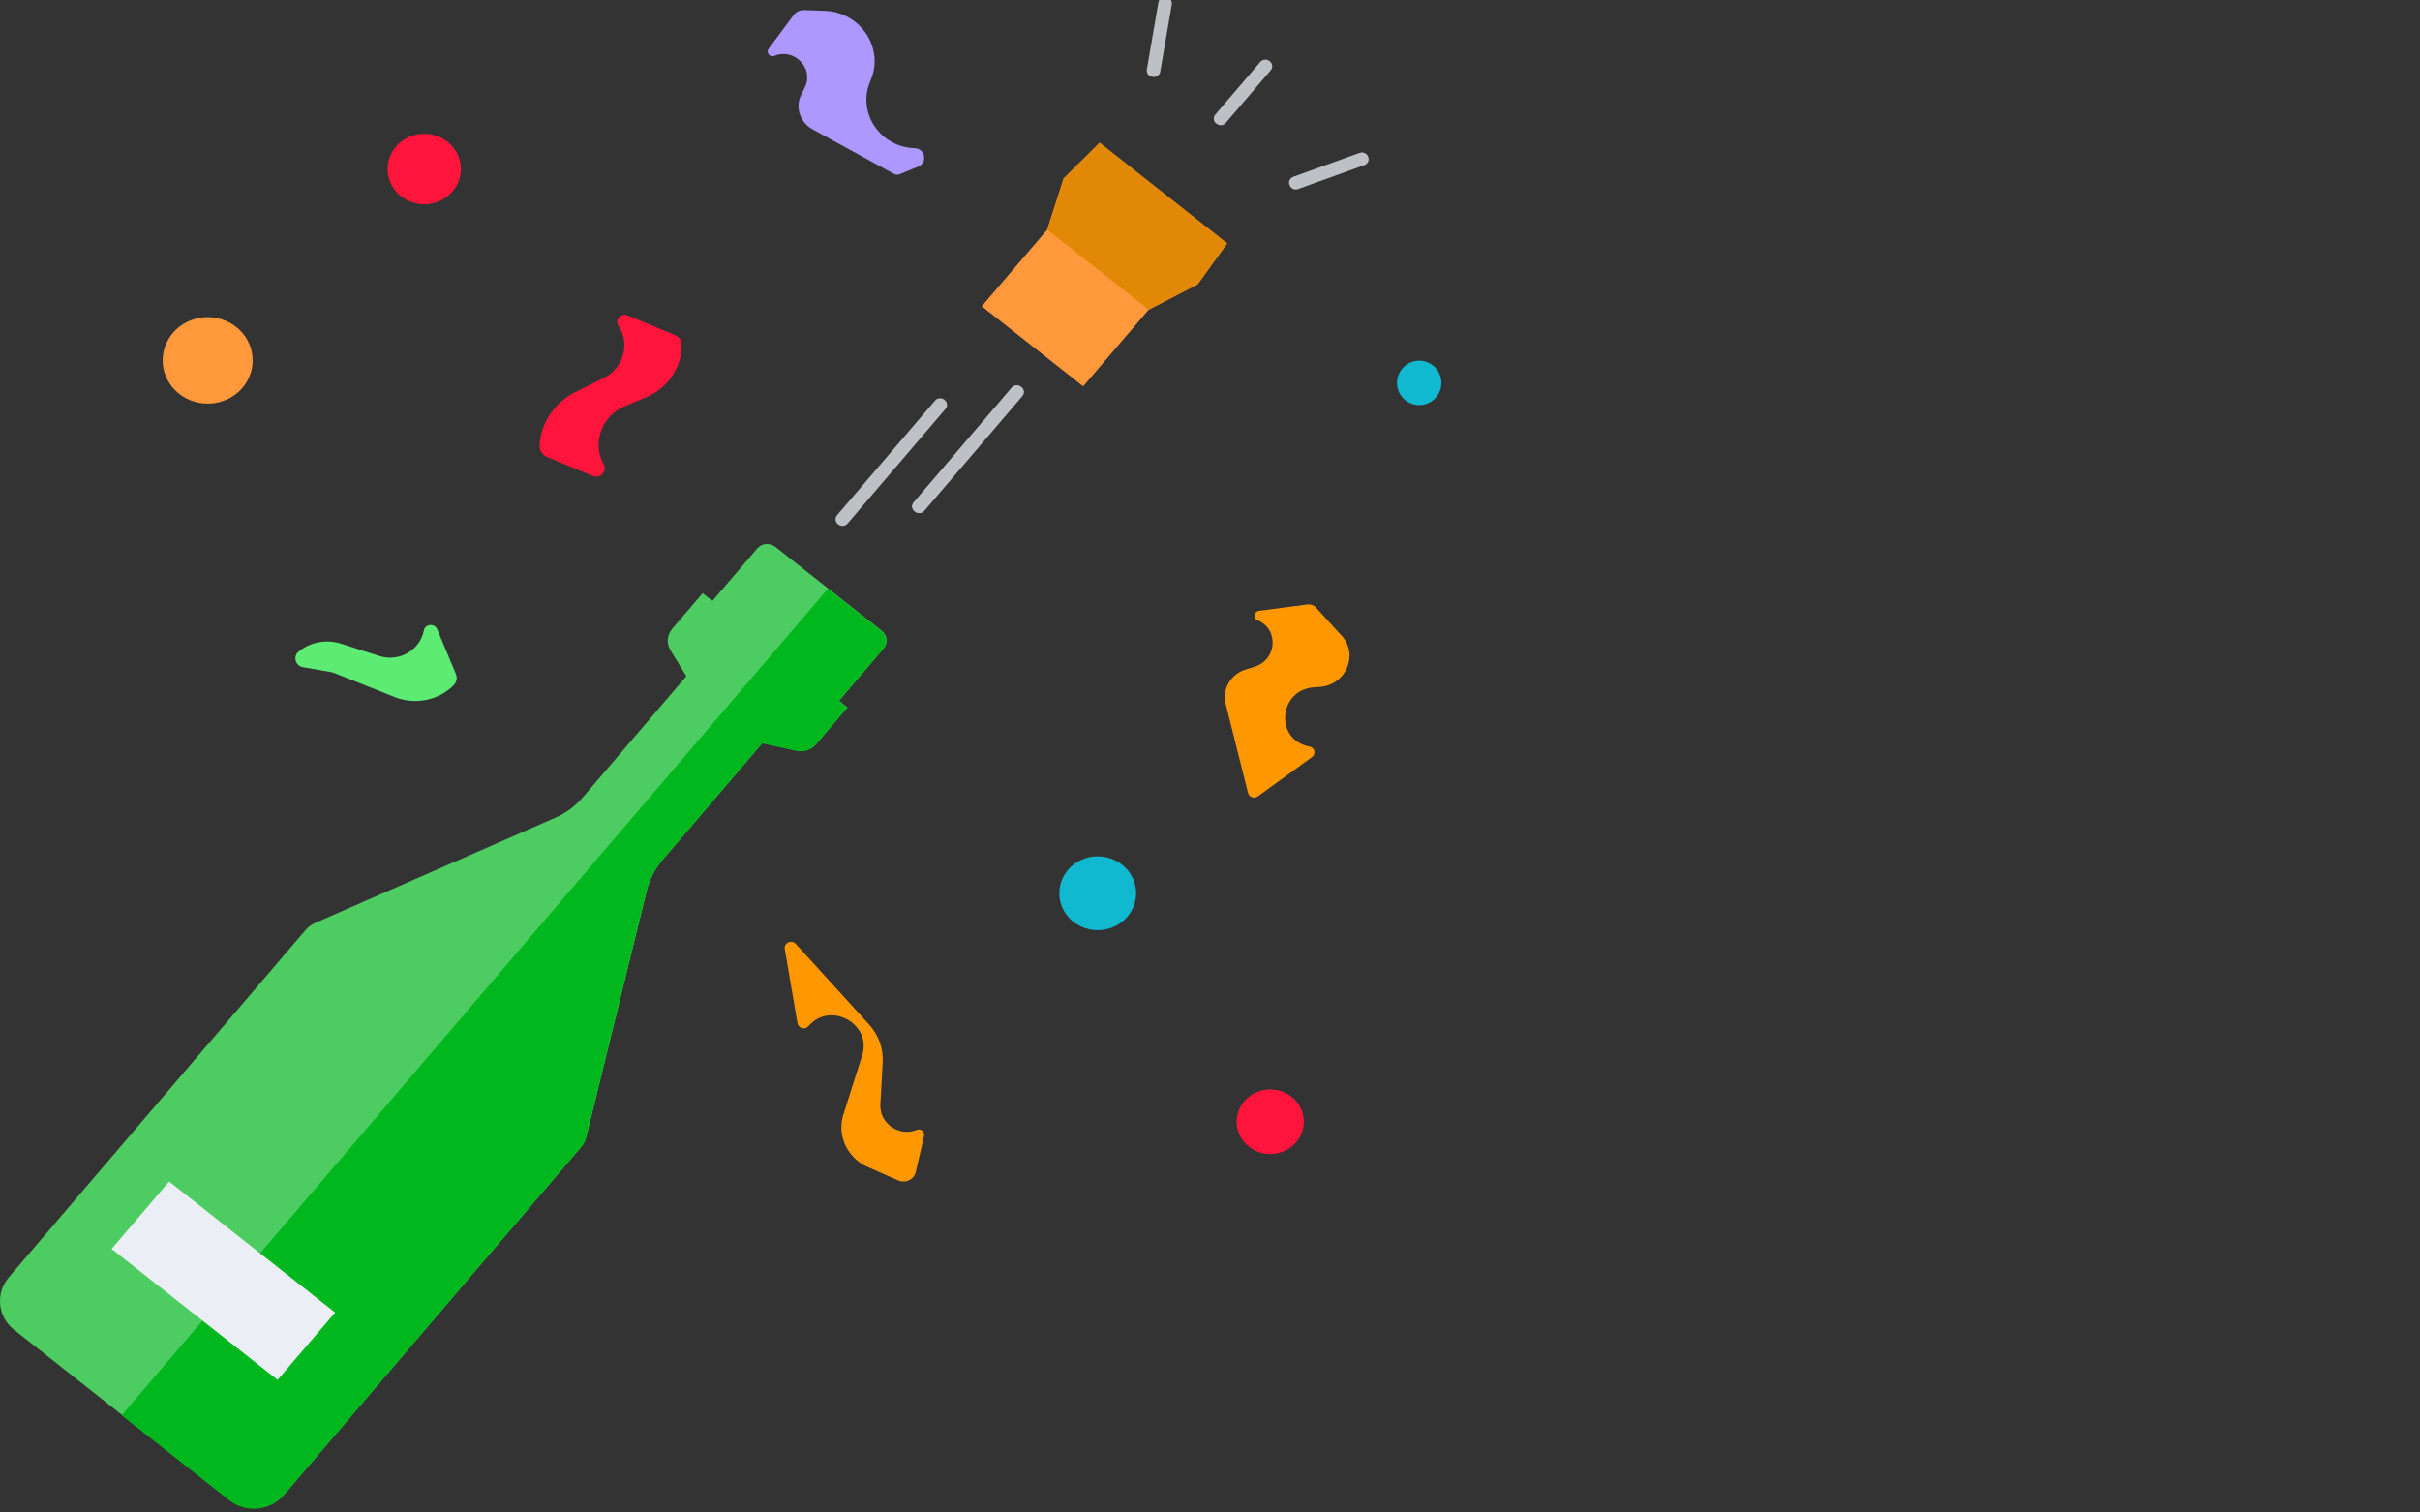 <svg width="80" height="50" viewBox="0 0 80 50" fill="none" xmlns="http://www.w3.org/2000/svg">
<rect x="0" y="0" width="80" height="50" fill="#333333" stroke="none"/>
<g clip-path="url(#clip0_250_13080)">
<path d="M25.029 18.136C25.179 17.959 25.448 17.933 25.63 18.076L29.155 20.858C29.337 21.002 29.362 21.261 29.212 21.437L27.735 23.165L28.016 23.387L26.977 24.604C26.821 24.786 26.572 24.867 26.335 24.815L25.205 24.564L21.904 28.427C21.653 28.721 21.475 29.066 21.384 29.435L19.381 37.588C19.351 37.711 19.292 37.826 19.208 37.924L9.397 49.407C8.946 49.935 8.139 50.015 7.593 49.584L0.464 43.958C-0.081 43.528 -0.157 42.751 0.294 42.223L10.105 30.74C10.189 30.642 10.295 30.564 10.415 30.511L18.346 27.037C18.705 26.88 19.023 26.645 19.273 26.352L22.689 22.354L22.162 21.493C22.026 21.27 22.049 20.989 22.221 20.788L23.228 19.609L23.552 19.864L25.029 18.136Z" fill="#4DCD61"/>
<path d="M36.351 4.72L40.567 8.047L39.593 9.398L37.971 10.239L35.807 12.771L32.455 10.125L34.619 7.593L35.161 5.901L36.351 4.72Z" fill="#FF993B"/>
<path d="M36.351 4.72L40.567 8.047L39.593 9.398L37.971 10.239L37.913 10.192L34.619 7.593L35.161 5.901L36.351 4.72Z" fill="#E18906"/>
<path fill-rule="evenodd" clip-rule="evenodd" d="M4.022 46.788L7.581 49.597C8.126 50.028 8.934 49.948 9.385 49.42L19.198 37.934C19.282 37.837 19.341 37.722 19.371 37.599L21.375 29.444C21.466 29.075 21.643 28.73 21.894 28.436L25.196 24.572L26.327 24.823C26.564 24.876 26.813 24.794 26.969 24.611L28.008 23.395L27.727 23.173L29.204 21.444C29.355 21.268 29.329 21.009 29.148 20.866L27.369 19.462L4.022 46.788Z" fill="#00B81D"/>
<path d="M31.23 13.226L31.212 13.212C31.121 13.14 30.987 13.153 30.912 13.241L27.67 17.035C27.595 17.123 27.607 17.253 27.698 17.325L27.716 17.339C27.807 17.411 27.942 17.398 28.017 17.31L31.259 13.515C31.334 13.427 31.321 13.298 31.23 13.226Z" fill="#BDC1C6"/>
<path d="M33.765 12.801L33.747 12.786C33.656 12.715 33.522 12.728 33.447 12.816L30.205 16.61C30.13 16.698 30.142 16.828 30.233 16.899L30.252 16.914C30.342 16.985 30.477 16.972 30.552 16.884L33.794 13.09C33.869 13.002 33.856 12.873 33.765 12.801Z" fill="#BDC1C6"/>
<path d="M33.765 12.801L33.747 12.786C33.656 12.715 33.522 12.728 33.447 12.816L30.205 16.61C30.13 16.698 30.142 16.828 30.233 16.899L30.252 16.914C30.342 16.985 30.477 16.972 30.552 16.884L33.794 13.09C33.869 13.002 33.856 12.873 33.765 12.801Z" fill="#BDC1C6"/>
<path d="M41.981 2.032L41.963 2.018C41.872 1.946 41.737 1.959 41.662 2.047L40.174 3.789C40.099 3.877 40.111 4.007 40.202 4.078L40.221 4.093C40.312 4.164 40.446 4.151 40.521 4.063L42.009 2.321C42.084 2.233 42.072 2.104 41.981 2.032Z" fill="#BDC1C6"/>
<path d="M38.562 -0.088L38.539 -0.092C38.423 -0.11 38.313 -0.035 38.294 0.078L37.911 2.302C37.892 2.414 37.97 2.52 38.086 2.538L38.109 2.542C38.225 2.56 38.335 2.484 38.354 2.372L38.737 0.148C38.756 0.036 38.678 -0.07 38.562 -0.088Z" fill="#BDC1C6"/>
<path d="M45.231 5.193L45.223 5.172C45.182 5.066 45.058 5.013 44.948 5.053L42.752 5.846C42.641 5.886 42.585 6.004 42.627 6.11L42.635 6.131C42.676 6.237 42.8 6.29 42.91 6.25L45.106 5.457C45.217 5.417 45.273 5.298 45.231 5.193Z" fill="#BDC1C6"/>
<path d="M11.079 43.39L5.592 39.059L3.689 41.286L9.176 45.617L11.079 43.39Z" fill="#EBEEF5"/>
<path d="M30.311 37.352C30.44 37.299 30.579 37.413 30.548 37.548L30.273 38.743C30.215 38.995 29.936 39.129 29.693 39.022L28.685 38.579C28.009 38.282 27.661 37.538 27.878 36.854L28.501 34.891C28.834 33.842 27.438 33.082 26.725 33.924C26.613 34.056 26.392 33.994 26.363 33.823L25.943 31.372C25.908 31.167 26.167 31.049 26.309 31.206L28.733 33.872C29.044 34.215 29.206 34.663 29.18 35.117L29.103 36.509C29.068 37.137 29.722 37.593 30.311 37.352Z" fill="#FF9800"/>
<path d="M35.784 30.649C36.428 30.917 37.175 30.632 37.453 30.014C37.732 29.395 37.436 28.677 36.792 28.409C36.149 28.142 35.401 28.426 35.123 29.045C34.844 29.663 35.141 30.382 35.784 30.649Z" fill="#10B9D0"/>
<path d="M20.445 10.777C20.314 10.582 20.526 10.335 20.746 10.426L22.312 11.077C22.448 11.134 22.536 11.264 22.535 11.41C22.532 12.158 22.069 12.838 21.361 13.132L20.659 13.424C19.89 13.744 19.562 14.642 19.955 15.349C20.081 15.576 19.84 15.836 19.597 15.735L18.086 15.107C17.92 15.038 17.82 14.872 17.836 14.695L17.84 14.659C17.907 13.937 18.354 13.294 19.018 12.963L19.962 12.493C20.613 12.169 20.84 11.365 20.445 10.777Z" fill="#FF143C"/>
<path d="M25.595 1.847C25.451 1.906 25.315 1.74 25.407 1.616L26.234 0.501C26.315 0.392 26.446 0.33 26.585 0.334L27.267 0.358C28.437 0.398 29.227 1.573 28.792 2.629L28.757 2.716C28.337 3.735 29.104 4.868 30.234 4.898C30.579 4.908 30.677 5.371 30.362 5.502L29.741 5.76C29.681 5.785 29.612 5.781 29.554 5.75L26.86 4.274C26.447 4.048 26.281 3.548 26.483 3.137L26.608 2.884C26.917 2.255 26.252 1.574 25.595 1.847Z" fill="#AC98FF"/>
<path d="M41.574 20.505C41.417 20.44 41.453 20.213 41.623 20.191L43.219 19.982C43.327 19.968 43.434 20.007 43.505 20.085L44.356 21.02C44.926 21.645 44.49 22.653 43.627 22.708L43.447 22.72C42.258 22.796 42.126 24.469 43.291 24.678C43.464 24.709 43.512 24.927 43.369 25.03L41.585 26.325C41.464 26.414 41.291 26.355 41.256 26.212L40.517 23.265C40.397 22.784 40.684 22.287 41.171 22.136L41.472 22.042C42.218 21.81 42.285 20.8 41.574 20.505Z" fill="#FF9800"/>
<path d="M6.275 13.225C7.029 13.538 7.904 13.205 8.23 12.481C8.556 11.756 8.209 10.915 7.456 10.601C6.702 10.288 5.827 10.621 5.5 11.346C5.174 12.07 5.521 12.912 6.275 13.225Z" fill="#FF993B"/>
<path d="M13.543 6.656C14.157 6.911 14.87 6.639 15.136 6.049C15.402 5.459 15.119 4.773 14.505 4.518C13.891 4.263 13.178 4.534 12.912 5.124C12.646 5.715 12.929 6.4 13.543 6.656Z" fill="#FF143C"/>
<path d="M14.012 20.841C14.055 20.62 14.366 20.595 14.454 20.805L15.069 22.275C15.124 22.407 15.095 22.556 14.995 22.656C14.489 23.16 13.72 23.311 13.041 23.041L11.034 22.242C11.006 22.231 10.977 22.223 10.947 22.218L10.016 22.056C9.766 22.013 9.676 21.704 9.867 21.545C10.254 21.223 10.788 21.123 11.278 21.28L12.533 21.684C13.192 21.895 13.881 21.503 14.012 20.841Z" fill="#5CEB73"/>
<path d="M41.549 38.061C42.112 38.295 42.766 38.047 43.009 37.505C43.253 36.964 42.994 36.336 42.431 36.102C41.868 35.868 41.214 36.117 40.971 36.658C40.727 37.199 40.986 37.827 41.549 38.061Z" fill="#FF143C"/>
<path d="M46.624 13.331C46.996 13.492 47.428 13.32 47.589 12.949C47.749 12.577 47.578 12.145 47.207 11.984C46.835 11.823 46.403 11.995 46.242 12.366C46.081 12.738 46.252 13.17 46.624 13.331Z" fill="#10B9D0"/>
</g>
<defs>
<clipPath id="clip0_250_13080">
<rect width="80" height="50" fill="white"/>
</clipPath>
</defs>
</svg>

